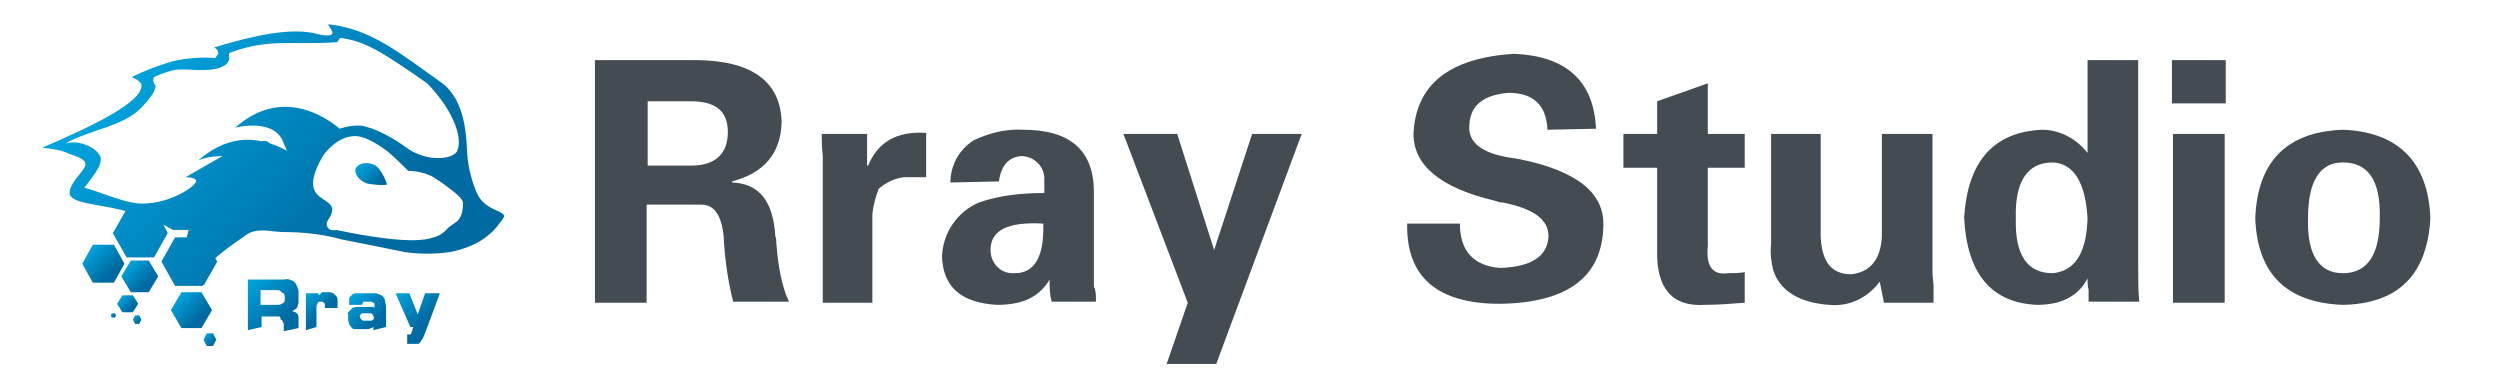 <?xml version="1.0" encoding="utf-8"?>
<!-- Generator: Adobe Illustrator 22.0.1, SVG Export Plug-In . SVG Version: 6.00 Build 0)  -->
<svg version="1.1" id="logo" xmlns="http://www.w3.org/2000/svg" xmlns:xlink="http://www.w3.org/1999/xlink" x="0px" y="0px"
	 viewBox="0 0 237 35" style="enable-background:new 0 0 237 35;" xml:space="preserve">
<style type="text/css">
	.st0{fill:#434B53;}
	.st1{fill:url(#SVGID_1_);}
	.st2{fill:url(#SVGID_2_);}
	.st3{fill:url(#SVGID_3_);}
	.st4{fill:url(#SVGID_4_);}
	.st5{fill:url(#SVGID_5_);}
	.st6{fill:url(#SVGID_6_);}
	.st7{fill:url(#SVGID_7_);}
	.st8{fill:url(#SVGID_8_);}
	.st9{fill:url(#SVGID_9_);}
	.st10{fill:url(#SVGID_10_);}
	.st11{fill:url(#SVGID_11_);}
	.st12{fill:url(#SVGID_12_);}
	.st13{fill:url(#SVGID_13_);}
</style>
<path id="Rray_Studio" class="st0" d="M61.4,15.7h4.1c2.3,0,3.5-1.1,3.5-3.2c0-2-1.2-2.9-3.5-2.9h-4.1V15.7z M61.4,28.7h-5v-23h9.8
	c5.2,0.1,7.8,2.1,7.9,5.9c-0.1,3-1.7,4.8-4.7,5.6v0.1c2.6,0.1,3.9,1.8,4.1,5.1c0.1,0.2,0.1,0.5,0.1,0.7c0.2,2.7,0.7,4.5,1.2,5.5
	h-5.3c-0.5-2-0.8-4.1-0.9-6.2c-0.2-2-0.9-3-2.1-3h-5.2v9.3H61.4z M82.2,12.7v3h0.1c0.9-2.2,2.7-3.3,5.5-3.1v4.2h-2.1
	c-0.9,0.1-1.7,0.5-2.4,1.1c-0.3,0.8-0.5,1.5-0.6,2.4v8.4H78V14.8c-0.1-0.9-0.1-1.6-0.1-2.1C77.9,12.7,82.2,12.7,82.2,12.7z
	 M93.9,23.7c0,1.2,0.9,2.2,2.1,2.2c0.1,0,0.2,0,0.2,0c1.9,0,2.8-1.6,2.7-4.7C95.6,21,93.9,21.8,93.9,23.7L93.9,23.7L93.9,23.7z
	 M90.1,17.3c0-1.6,0.8-3.1,2.2-4c1.5-0.7,3.1-1.1,4.7-1c4.5,0,6.7,2,6.7,5.9v8.7c0,0.2,0,0.3,0.1,0.5c0.1,0.4,0.1,0.8,0.1,1.2h-4.2
	c-0.2-0.7-0.2-1.4-0.2-2.1c-1,1.7-2.6,2.4-5,2.4c-3.4-0.2-5.1-1.7-5.2-4.6c0.1-2.2,1.4-4.2,3.5-5.1c2-0.7,4.1-0.9,6.2-0.9v-1.5
	c-0.1-1.2-1.1-2-2.2-2c-1.2,0.1-1.9,0.9-2.1,2.4L90.1,17.3L90.1,17.3z M118.7,12.7h4.7l-8.1,21.8h-4.7l2-5.8l-6.1-16h5.1l3.5,11l0,0
	L118.7,12.7z M146.7,12.3c-0.1-2.3-1.3-3.5-3.7-3.5c-2.4,0.2-3.6,1.2-3.7,3c-0.2,1.7,1.2,2.8,4.2,3.2c0.2,0,0.4,0.1,0.6,0.1
	c5.4,1.1,8,3.2,7.9,6.3c-0.1,4.8-3.3,7.3-9.8,7.4c-5.9,0-8.9-2.5-8.8-7.6h5c0,2.6,1.3,4,3.8,4.2c3-0.1,4.5-1.1,4.6-3
	c0-1.6-1.4-2.6-4.3-3.2c-0.3,0-0.6-0.1-0.9-0.2c-5-1.2-7.6-3.3-7.6-6.3c0.2-4.7,3.4-7.2,9.5-7.6c5,0.2,7.6,2.6,7.8,7.1L146.7,12.3
	L146.7,12.3z M157.1,12.7V9.6l4.8-1.7v4.8h3.5v3.2h-3.5v7.4c-0.2,2,0.5,2.8,1.9,2.6c0.5,0,1.1,0,1.6-0.1v2.9
	c-1.3,0.1-2.6,0.2-3.8,0.2c-3.1,0.2-4.6-1.6-4.5-5.2v-7.8h-3.2v-3.2L157.1,12.7L157.1,12.7z M178.2,26.7c-1.1,1.5-2.9,2.4-4.8,2.2
	c-2.9-0.2-4.7-1.4-5.3-3.3c-0.2-0.8-0.3-1.6-0.2-2.5V12.7h4.7v9.7c0.1,2.4,1,3.6,2.9,3.6c1.8-0.2,2.8-1.4,2.9-3.6v-9.7h4.8v13.1
	c0,0.5,0.1,0.9,0.1,1.4v1.5h-4.7L178.2,26.7z M194.6,25.9c2.1-0.2,3.2-1.9,3.3-5.2c-0.2-3.4-1.3-5.2-3.3-5.3c-2.4,0-3.6,1.8-3.5,5.3
	C191,24.2,192.2,25.9,194.6,25.9L194.6,25.9z M197.9,5.7h4.8v19.7c0,1.2,0,2.2,0.1,3.2H198v-1.1c-0.1-0.4-0.1-0.7-0.1-1.1
	c-0.9,1.7-2.5,2.5-4.8,2.5c-4.3-0.2-6.6-2.9-6.9-8.2c0.3-5.4,2.8-8.2,7.4-8.4c1.7,0,3.3,0.9,4.3,2.2l0,0V5.7L197.9,5.7z M210.9,12.7
	v16H206v-16L210.9,12.7L210.9,12.7z M211,5.7v4.1h-5.1V5.7H211L211,5.7z M222.1,28.9c-5.3-0.2-8.1-2.9-8.3-8.2
	c0.2-5.4,3-8.2,8.3-8.4c5.3,0.2,8.1,3.1,8.3,8.4C230.1,26,227.4,28.8,222.1,28.9L222.1,28.9z M222.1,25.9c2.3,0,3.5-1.7,3.5-5.2
	c0.1-3.6-1.1-5.3-3.5-5.3c-2.2,0-3.3,1.8-3.3,5.3C218.7,24.2,219.9,25.9,222.1,25.9L222.1,25.9z"/>
<g>
	<linearGradient id="SVGID_1_" gradientUnits="userSpaceOnUse" x1="19.475" y1="30.725" x2="16.825" y2="28.075">
		<stop  offset="0.244" style="stop-color:#006BA2"/>
		<stop  offset="1" style="stop-color:#00A5DF"/>
	</linearGradient>
	<polygon class="st1" points="19.1,27.7 17.2,27.7 16.2,29.4 17.2,31.1 19.1,31.1 20.1,29.4 	"/>
	<linearGradient id="SVGID_2_" gradientUnits="userSpaceOnUse" x1="14.425" y1="27.375" x2="12.075" y2="25.025">
		<stop  offset="0.244" style="stop-color:#006BA2"/>
		<stop  offset="1" style="stop-color:#00A5DF"/>
	</linearGradient>
	<polygon class="st2" points="12.4,24.7 11.5,26.2 12.4,27.7 14.1,27.7 15,26.2 14.1,24.7 	"/>
	<linearGradient id="SVGID_3_" gradientUnits="userSpaceOnUse" x1="10.925" y1="30.075" x2="10.575" y2="29.725">
		<stop  offset="0.244" style="stop-color:#006BA2"/>
		<stop  offset="1" style="stop-color:#00A5DF"/>
	</linearGradient>
	<polygon class="st3" points="10.6,29.7 10.5,29.9 10.6,30.1 10.9,30.1 11,29.9 10.9,29.7 	"/>
	<linearGradient id="SVGID_4_" gradientUnits="userSpaceOnUse" x1="11.2" y1="26.4" x2="8.4" y2="23.6">
		<stop  offset="0.244" style="stop-color:#006BA2"/>
		<stop  offset="1" style="stop-color:#00A5DF"/>
	</linearGradient>
	<polygon class="st4" points="11.8,25 10.8,23.2 8.8,23.2 7.8,25 8.8,26.8 10.8,26.8 	"/>
	<linearGradient id="SVGID_5_" gradientUnits="userSpaceOnUse" x1="12.75" y1="29.45" x2="11.45" y2="28.15">
		<stop  offset="0.244" style="stop-color:#006BA2"/>
		<stop  offset="1" style="stop-color:#00A5DF"/>
	</linearGradient>
	<polygon class="st5" points="13.1,28.8 12.6,28 11.6,28 11.1,28.8 11.6,29.6 12.6,29.6 	"/>
	<linearGradient id="SVGID_6_" gradientUnits="userSpaceOnUse" x1="13.3" y1="30.6" x2="12.7" y2="30">
		<stop  offset="0.244" style="stop-color:#006BA2"/>
		<stop  offset="1" style="stop-color:#00A5DF"/>
	</linearGradient>
	<polygon class="st6" points="12.8,29.9 12.6,30.3 12.8,30.7 13.2,30.7 13.4,30.3 13.2,29.9 	"/>
	<linearGradient id="SVGID_7_" gradientUnits="userSpaceOnUse" x1="30.975" y1="30.225" x2="28.775" y2="28.025">
		<stop  offset="0.244" style="stop-color:#006BA2"/>
		<stop  offset="1" style="stop-color:#00A5DF"/>
	</linearGradient>
	<path class="st7" d="M31.6,27.8c-0.1,0-0.2-0.1-0.3-0.1c-0.1,0-0.2,0-0.3,0s-0.2,0-0.3,0c-0.1,0-0.2,0-0.3,0.1
		c0,0.1-0.1,0.1-0.2,0.2v-0.2H29v3.5l1-0.3v-1.8c0-0.2,0-0.3,0.1-0.4c0-0.1,0.1-0.2,0.2-0.2c0.1,0,0.1,0,0.2,0s0.2,0.1,0.2,0.1
		c0.1,0.1,0.1,0.1,0.1,0.2c0,0.1,0,0.2,0,0.3H32V29c0-0.2,0-0.3,0-0.5c0-0.1,0-0.3-0.1-0.4C31.8,28,31.7,27.9,31.6,27.8z"/>
	<linearGradient id="SVGID_8_" gradientUnits="userSpaceOnUse" x1="36.362" y1="17.838" x2="34.073" y2="15.55">
		<stop  offset="0.244" style="stop-color:#006BA2"/>
		<stop  offset="1" style="stop-color:#00A5DF"/>
	</linearGradient>
	<path class="st8" d="M35.4,15.6c-0.7-0.3-1.5-0.1-1.7,0.4c-0.1,0.5,0.3,1.1,1.1,1.4c0.6,0.1,1.3,0.2,1.9,0.1
		C36.7,17.5,36.2,15.9,35.4,15.6z"/>
	<linearGradient id="SVGID_9_" gradientUnits="userSpaceOnUse" x1="39.691" y1="28.847" x2="14.422" y2="3.578">
		<stop  offset="0.244" style="stop-color:#006BA2"/>
		<stop  offset="1" style="stop-color:#00A5DF"/>
	</linearGradient>
	<path class="st9" d="M45.2,18.3c-0.5-1.2-0.8-2.4-0.9-3.6c-0.1-1.6-0.1-5.2-2.5-6.9c-3.7-2.6-6.6-5.1-10.7-5.5
		c0.2,0.4,0.5,0.7,0.4,0.9c-0.2,0.3-1.2,0.1-1.5,0c-2.3-0.6-5.8,0.1-9.7,1.3c0.2,0.1,0.4,0.3,0.4,0.6c-0.1,0.1-0.2,0.3-0.3,0.4
		c-1.3-0.1-2.7,0-4,0.3c-1.4,0.4-2.7,0.9-3.9,1.5c0.4,0.2,0.8,0.4,0.9,0.7c0.3,1.6-4.7,4-9.4,6c0.9,0.1,1.8,0.2,2.6,0.6
		c0.9,0.3,1.4,0.5,1.5,0.9c0.1,0.5-1,1.3-1.4,2.3c-0.1,0.2-0.1,0.4-0.1,0.6c0.3,0.9,2.4,0.9,4.9,1.5c0.1,0,0.3,0.1,0.4,0.1l-1.2,2.1
		l1.3,2.3h2.6l1.3-2.3l-0.4-0.8l0.9,0.5h1.5c-0.1,0.2-0.1,0.4-0.2,0.7h-1.1l-1.3,2.3l1.3,2.3h2.1c0.1,0,0.1,0,0.2,0h0.3l0.1-0.1
		c0.1,0,0.1-0.1,0.1-0.1l1.2-2.1l-0.2-0.3c0.6-0.6,1.6-1.3,2.9-2.2c1.1-0.8,2.4-0.3,3.6-0.3c1.9,0,3.7,0.2,5.5,0.7
		c2.1,0.4,4,0.8,6,1.2c1.4,0.2,2.8,0.2,4.2,0c2.8-0.5,4.2-1.9,4.8-2.8c0.2-0.2,0.3-0.4,0.4-0.6C47.7,19.9,46,20,45.2,18.3z
		 M25.6,13.6c-0.2-0.2-0.5-0.3-0.8-0.2c-1.7-0.4-3.8-0.1-6,1.8c0.7-0.3,1.5-0.4,2.3-0.4c-1.1,0.6-2.3,1.3-3.5,2c0.5,0,0.9,0.1,1,0.3
		c0.1,0.5-2.4,2.2-5.1,2.2c-1.7,0-4.2-1.2-5.5-1.5c0.8-1.1,1.8-2.2,1.5-3c-0.3-0.5-0.7-0.8-1.2-1c-0.7-0.3-1.4-0.4-2.1-0.2
		c2.3-1.3,5.4-1.6,7.1-3.3c1-1,1.6-1.9,1.4-2.3c-0.1,0-0.1-0.1-0.1-0.1c-0.1-0.2-0.1-0.4,0-0.6C15.3,7,16,6.7,16.8,6.6
		c1-0.1,3.2,0.3,4.3-0.3c0.3-0.1,0.5-0.3,0.6-0.6c0.1-0.3-0.1-0.6,0.1-0.7c3.7-1.4,6-0.7,10.1-1c0.2,0,0.2-0.4,0.4-0.4
		c2.3,0.3,3.9,1.3,8.2,4.3c2.7,2.8,3.4,5.4,2.8,6.5c-0.6,0.7-2.1,0.7-3.1,0.4c-0.7-0.2-1.3-0.5-1.8-0.9c-1.8-1.3-3.6-2-4.4-2
		c-0.6,0-1.2,0.1-1.8,0.3c-1.3-1.1-5.5-4-9.9-0.1c0,0,3.8-1,4.6,1.5c0.1,0.2,0.2,0.5,0.3,0.7C26.7,14,26.2,13.8,25.6,13.6z
		 M43.5,20.8c-0.2,0.3-0.9,0.6-1.2,1c-0.3,0.3-0.7,0.6-1.2,0.7c-1.8,0.7-6.4-0.1-9.2-0.7c-0.4,0.1-0.8,0-0.9-0.4
		c-0.1-0.2,0-0.4,0.2-0.7s0.3-0.6,0.3-0.9c-0.1-0.7-1.2-0.9-1.6-1.6c-0.5-0.8-0.1-2,0.7-3.4c0.7-1,1.8-1.9,3.1-1.9
		c0.7,0,1.8,0.5,3.1,1.5c0.7,0.6,1.3,1.2,1.9,1.8c0.8,0,1.7,0.2,2.4,0.6c0.3,0.2,0.6,0.4,0.9,0.6c1.2,0.9,1.9,1.4,1.9,1.9
		S43.8,20.4,43.5,20.8z"/>
	<linearGradient id="SVGID_10_" gradientUnits="userSpaceOnUse" x1="41.125" y1="31.175" x2="37.625" y2="27.675">
		<stop  offset="0.244" style="stop-color:#006BA2"/>
		<stop  offset="1" style="stop-color:#00A5DF"/>
	</linearGradient>
	<path class="st10" d="M39.6,29.8l-0.8-2h-1.3l1.4,3.2h0.3l-0.1,0.2c0,0.1,0,0.2-0.1,0.3c0,0.1,0,0.2-0.1,0.2h-0.1
		c-0.1,0-0.1,0-0.2,0v0.9h0.7c0.1,0,0.2,0,0.3,0c0.1,0,0.1,0,0.2-0.1c0.1-0.1,0.1-0.2,0.2-0.3c0.1-0.1,0.2-0.4,0.4-0.9l1.3-3.5h-1.4
		L39.6,29.8z"/>
	<linearGradient id="SVGID_11_" gradientUnits="userSpaceOnUse" x1="20.35" y1="32.65" x2="19.45" y2="31.75">
		<stop  offset="0.244" style="stop-color:#006BA2"/>
		<stop  offset="1" style="stop-color:#00A5DF"/>
	</linearGradient>
	<polygon class="st11" points="19.6,31.6 19.3,32.2 19.6,32.8 20.2,32.8 20.5,32.2 20.2,31.6 	"/>
	<linearGradient id="SVGID_12_" gradientUnits="userSpaceOnUse" x1="36.415" y1="31.185" x2="33.265" y2="28.035">
		<stop  offset="0.244" style="stop-color:#006BA2"/>
		<stop  offset="1" style="stop-color:#00A5DF"/>
	</linearGradient>
	<path class="st12" d="M36.3,28.1c-0.1-0.1-0.3-0.2-0.4-0.2c-0.1-0.1-0.3-0.1-0.4-0.1h-1.4c-0.2,0-0.3,0-0.4,0
		c-0.1,0-0.2,0.1-0.3,0.1c0,0.1-0.1,0.1-0.2,0.2c0,0.1-0.1,0.1-0.1,0.2c0,0.1,0,0.2,0,0.3v0.3h1.2l0.1-0.2c0-0.1,0.1-0.1,0.1-0.1
		c0.1,0,0.1,0,0.2,0H35c0.1,0,0.1,0,0.2,0c0.1,0,0.1,0.1,0.2,0.1c0,0,0.1,0,0.1,0.1c0,0.1,0,0.1,0,0.2c0,0,0,0.1,0,0.2l-0.1-0.1
		c-0.1,0-0.2,0-0.3,0c-0.2,0-0.3,0-0.3,0h-0.9c-0.2,0-0.3,0-0.5,0.1c-0.1,0.1-0.2,0.2-0.3,0.3c-0.1,0.1-0.2,0.2-0.1,0.3
		c0,0.2,0,0.3,0,0.5c0,0.1,0.1,0.3,0.1,0.4c0,0.1,0.1,0.2,0.2,0.3c0,0.1,0.2,0.2,0.3,0.2c0.1,0,0.3,0,0.4,0h0.4c0.2,0,0.4,0,0.5,0
		c0.1,0,0.2-0.1,0.3-0.1c0.1,0,0.1-0.1,0.2-0.1v0.3l1.2-0.3v-1.9c0-0.2-0.1-0.4-0.1-0.6C36.5,28.4,36.4,28.2,36.3,28.1z M35.4,30.3
		c-0.1,0-0.1,0.1-0.2,0.1c-0.2,0-0.3,0-0.4,0h-0.2c-0.1,0-0.1,0-0.2,0l-0.1-0.1c-0.1,0-0.1-0.1-0.1-0.1s-0.1-0.1-0.1-0.3l0.1-0.1
		c0.1-0.1,0.1-0.1,0.2-0.1c0.1,0,0.1,0,0.2,0h0.3c0.1,0,0.2,0,0.3,0l0.1,0.1c0.1,0.1,0.1,0.1,0.1,0.2C35.5,30.1,35.4,30.2,35.4,30.3
		z"/>
	<linearGradient id="SVGID_13_" gradientUnits="userSpaceOnUse" x1="28.044" y1="31.356" x2="23.344" y2="26.656">
		<stop  offset="0.244" style="stop-color:#006BA2"/>
		<stop  offset="1" style="stop-color:#00A5DF"/>
	</linearGradient>
	<path class="st13" d="M27.7,26.6c-0.2-0.1-0.5-0.2-0.7-0.1h-3.5v4.8l1.3-0.3v-1h1.6c0.1,0,0.2,0,0.2,0.3c0.1,0,0.2,0.1,0.2,0.2
		c0.1,0.1,0.1,0.2,0.1,0.3v0.6l1.4-0.3v-0.7c0-0.1,0-0.2,0-0.3c0-0.1,0-0.2-0.1-0.3c0-0.1-0.1-0.1-0.2-0.2c-0.1,0-0.2-0.1-0.3-0.1
		l0.3-0.2c0.1,0,0.1-0.1,0.2-0.2c0-0.2,0.1-0.3,0.1-0.4c0-0.2,0-0.4,0-0.6c0-0.2,0-0.4,0-0.6c-0.1-0.2-0.1-0.3-0.2-0.5
		C28,26.8,27.9,26.7,27.7,26.6z M26.9,28.7c-0.1,0-0.1,0.1-0.2,0.1c-0.1,0.1-0.3,0.1-0.4,0.1h-1.6v-1.4h1.5c0.2,0,0.3,0,0.4,0.1
		c0.1,0.1,0.2,0.2,0.3,0.2C27,28,27,28.1,27,28.3C27,28.4,27,28.6,26.9,28.7z"/>
</g>
</svg>
